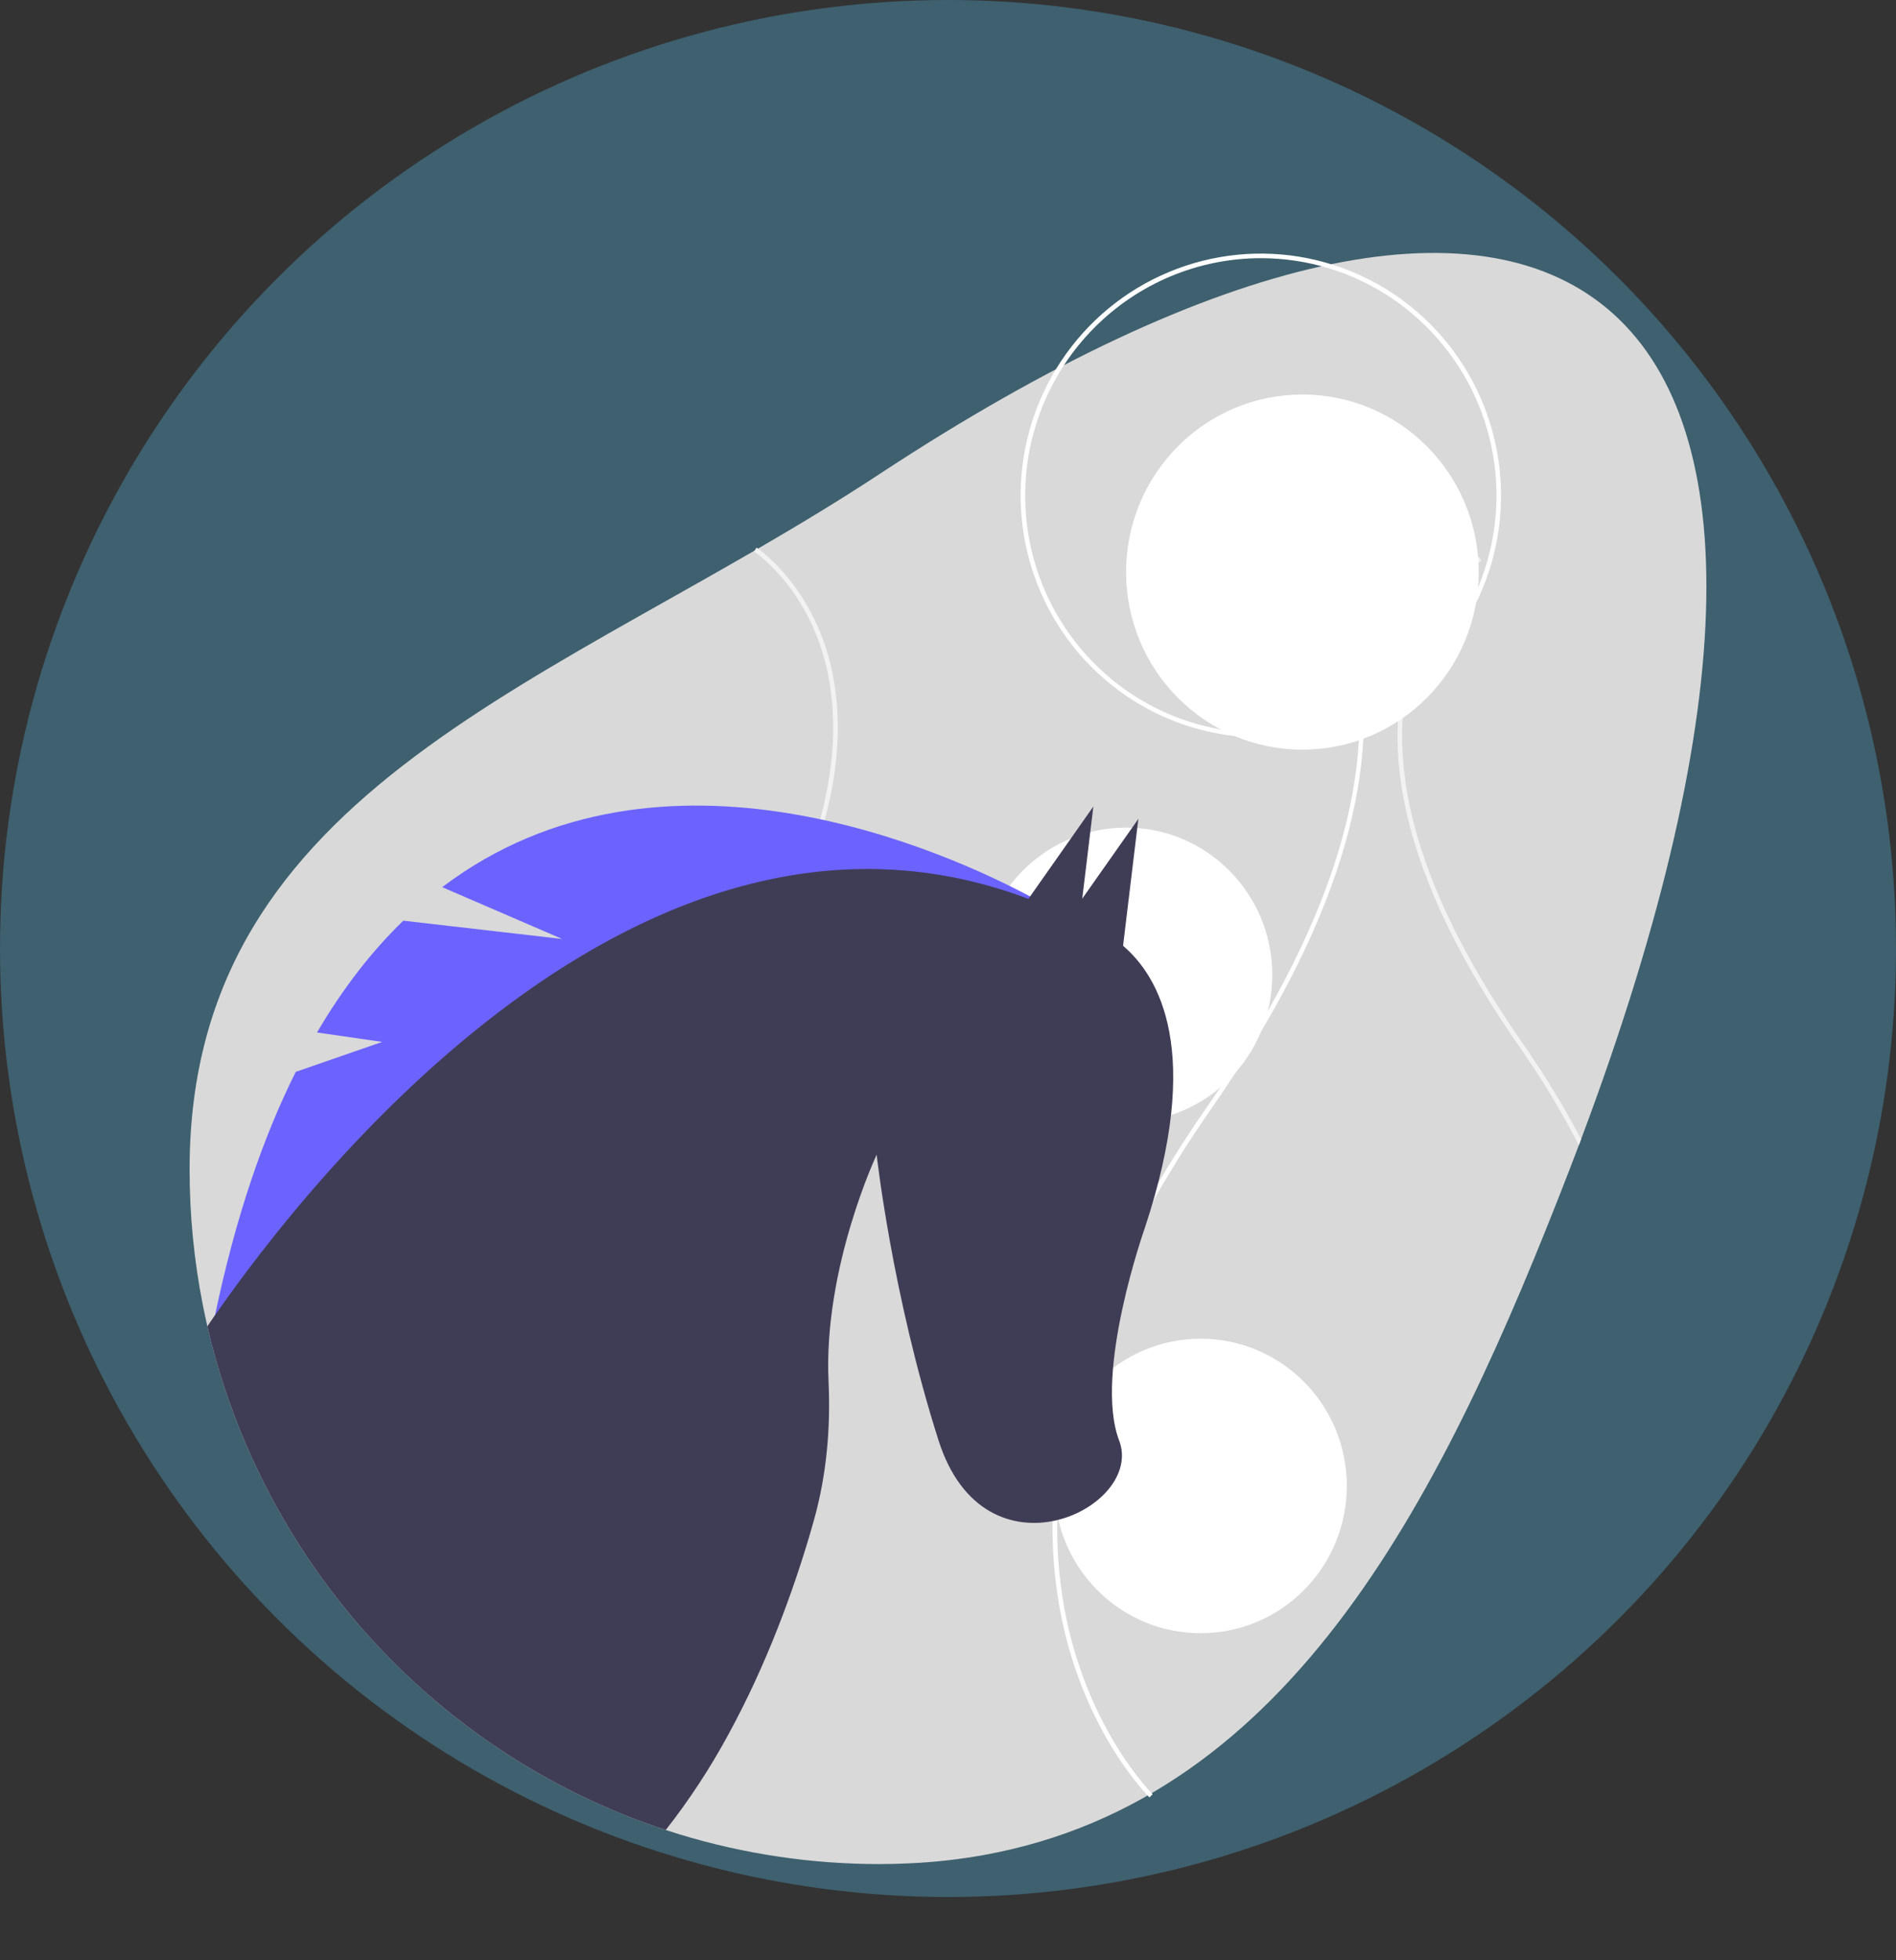 <svg width="30" height="31" viewBox="0 0 30 31" fill="none" xmlns="http://www.w3.org/2000/svg">
<rect x="0" y="0" width="30" height="31" fill="#333333" stroke="none"/>
<circle cx="15" cy="15" r="15" fill="#3E606F"/>
<g clip-path="url(#clip0_240_240)">
<path d="M3 18.487C2.999 19.212 3.07 19.936 3.211 20.647C3.233 20.757 3.256 20.866 3.281 20.974C3.296 21.04 3.312 21.105 3.328 21.169C3.338 21.212 3.349 21.254 3.36 21.296C3.761 22.818 4.482 24.236 5.474 25.454C6.465 26.672 7.705 27.662 9.109 28.357C9.57 28.586 10.046 28.78 10.534 28.94C10.609 28.965 10.683 28.988 10.758 29.011H10.758C11.783 29.322 12.848 29.48 13.919 29.479C14.072 29.479 14.224 29.475 14.373 29.468C14.777 29.451 15.179 29.406 15.577 29.334C20.467 28.444 22.862 23.597 24.838 18.487C24.887 18.361 24.935 18.235 24.982 18.11C24.994 18.079 25.005 18.048 25.017 18.017C30.272 4.028 24.573 0.488 13.919 7.495C8.871 10.816 3 12.417 3 18.487Z" fill="#D9D9D9"/>
<path d="M10.547 25.051L10.597 24.999C10.589 24.991 9.809 24.223 9.512 22.786C9.238 21.459 9.331 19.274 11.333 16.401C12.867 14.198 13.489 12.273 13.179 10.68C12.906 9.281 11.981 8.666 11.971 8.66L11.932 8.721C11.941 8.726 12.843 9.327 13.108 10.696C13.413 12.269 12.796 14.175 11.274 16.36C10.383 17.638 9.79 18.89 9.512 20.08C9.289 21.034 9.265 21.951 9.443 22.805C9.745 24.262 10.539 25.044 10.547 25.051Z" fill="#F2F2F2"/>
<path d="M24.037 16.547C24.387 17.046 24.703 17.568 24.982 18.11C24.994 18.079 25.005 18.048 25.017 18.017C24.742 17.494 24.435 16.989 24.096 16.505C22.573 14.319 21.956 12.414 22.261 10.842C22.526 9.472 23.428 8.871 23.437 8.866L23.398 8.805C23.389 8.811 22.463 9.426 22.191 10.825C21.881 12.419 22.502 14.343 24.037 16.547Z" fill="#F2F2F2"/>
<path d="M18.188 28.425L18.238 28.373C18.228 28.363 17.245 27.394 16.87 25.583C16.524 23.911 16.641 21.158 19.163 17.538C20.216 16.026 20.935 14.597 21.298 13.291C21.595 12.225 21.658 11.233 21.485 10.344C21.143 8.586 19.981 7.814 19.969 7.806L19.93 7.867C19.942 7.875 21.079 8.632 21.415 10.36C21.799 12.342 21.022 14.743 19.104 17.497C17.983 19.104 17.238 20.679 16.887 22.176C16.607 23.375 16.578 24.528 16.8 25.603C17.181 27.434 18.178 28.415 18.188 28.425Z" fill="white"/>
<path d="M20.607 11.855C19.067 11.855 17.818 10.598 17.818 9.047C17.818 7.496 19.067 6.239 20.607 6.239C22.148 6.239 23.397 7.496 23.397 9.047C23.397 10.598 22.148 11.855 20.607 11.855Z" fill="white"/>
<path d="M19.95 11.663C20.701 11.663 21.436 11.439 22.061 11.018C22.686 10.598 23.174 10 23.461 9.301C23.749 8.602 23.824 7.833 23.677 7.09C23.531 6.348 23.169 5.666 22.637 5.131C22.106 4.596 21.428 4.232 20.691 4.084C19.954 3.936 19.189 4.012 18.495 4.302C17.8 4.591 17.207 5.082 16.789 5.711C16.372 6.34 16.149 7.08 16.149 7.837C16.15 8.851 16.55 9.824 17.263 10.541C17.976 11.258 18.942 11.662 19.95 11.663ZM19.95 4.083C20.687 4.083 21.408 4.303 22.021 4.716C22.634 5.128 23.112 5.714 23.395 6.4C23.677 7.086 23.751 7.841 23.607 8.569C23.463 9.297 23.108 9.966 22.586 10.491C22.065 11.016 21.4 11.374 20.677 11.518C19.954 11.663 19.204 11.589 18.523 11.305C17.841 11.021 17.259 10.54 16.849 9.922C16.439 9.305 16.221 8.579 16.221 7.837C16.222 6.842 16.615 5.887 17.314 5.184C18.013 4.48 18.961 4.084 19.95 4.083Z" fill="white"/>
<path d="M17.818 17.746C16.54 17.746 15.504 16.703 15.504 15.417C15.504 14.131 16.54 13.088 17.818 13.088C19.095 13.088 20.131 14.131 20.131 15.417C20.131 16.703 19.095 17.746 17.818 17.746Z" fill="white"/>
<path d="M18.997 25.828C17.719 25.828 16.684 24.785 16.684 23.499C16.684 22.213 17.719 21.171 18.997 21.171C20.275 21.171 21.31 22.213 21.31 23.499C21.31 24.785 20.275 25.828 18.997 25.828Z" fill="white"/>
<path d="M3.328 21.169C3.352 21.044 3.377 20.92 3.403 20.798C3.403 20.798 3.403 20.798 3.403 20.798C3.403 20.798 3.403 20.798 3.403 20.798C3.403 20.798 3.403 20.798 3.403 20.798C3.403 20.798 3.403 20.798 3.403 20.798C3.726 19.252 4.163 17.984 4.679 16.951L6.047 16.477L5.016 16.328C5.433 15.616 5.892 15.033 6.381 14.56L8.894 14.849L6.997 14.03C10.483 11.39 15.053 13.511 16.299 14.177C16.47 14.268 16.578 14.332 16.612 14.353C16.613 14.353 16.613 14.353 16.613 14.354C16.62 14.358 16.624 14.36 16.624 14.36L15.917 14.73H15.917L3.36 21.296L3.328 21.169Z" fill="#6C63FF"/>
<path d="M3.328 21.169C3.312 21.105 3.296 21.04 3.281 20.974C3.318 20.92 3.359 20.861 3.402 20.798C3.403 20.798 3.403 20.798 3.403 20.798C3.403 20.798 3.403 20.798 3.403 20.798C3.403 20.798 3.403 20.798 3.403 20.798C3.403 20.798 3.403 20.798 3.403 20.798C4.851 18.713 10.158 11.904 16.272 14.215H16.272C16.385 14.258 16.498 14.304 16.612 14.353C16.613 14.353 16.613 14.353 16.613 14.354C16.716 14.398 16.82 14.445 16.924 14.496C16.976 14.521 17.028 14.547 17.081 14.573C17.127 14.597 17.172 14.62 17.218 14.644C17.218 14.644 17.478 14.71 17.77 14.957C18.342 15.444 19.036 16.634 18.117 19.411C18.117 19.411 17.3 21.712 17.708 22.781C18.117 23.849 15.585 25.081 14.851 22.781C14.116 20.48 13.871 18.261 13.871 18.261C13.871 18.261 13.026 20.052 13.11 21.849C13.144 22.585 13.079 23.322 12.881 24.032C12.861 24.106 12.839 24.18 12.817 24.256C12.552 25.154 12.137 26.309 11.527 27.426C11.239 27.958 10.907 28.465 10.534 28.94C10.046 28.78 9.57 28.586 9.109 28.357C7.705 27.662 6.465 26.672 5.474 25.454C4.482 24.236 3.761 22.818 3.36 21.296L3.328 21.169Z" fill="#3F3D56"/>
<path d="M16.973 15.466L17.3 12.754L15.912 14.727L16.973 15.466Z" fill="#3F3D56"/>
<path d="M17.685 15.662L18.012 12.95L16.624 14.922L17.685 15.662Z" fill="#3F3D56"/>
</g>
<defs>
<clipPath id="clip0_240_240">
<rect width="24" height="27" fill="white" transform="matrix(-1 0 0 1 27 4)"/>
</clipPath>
</defs>
</svg>
